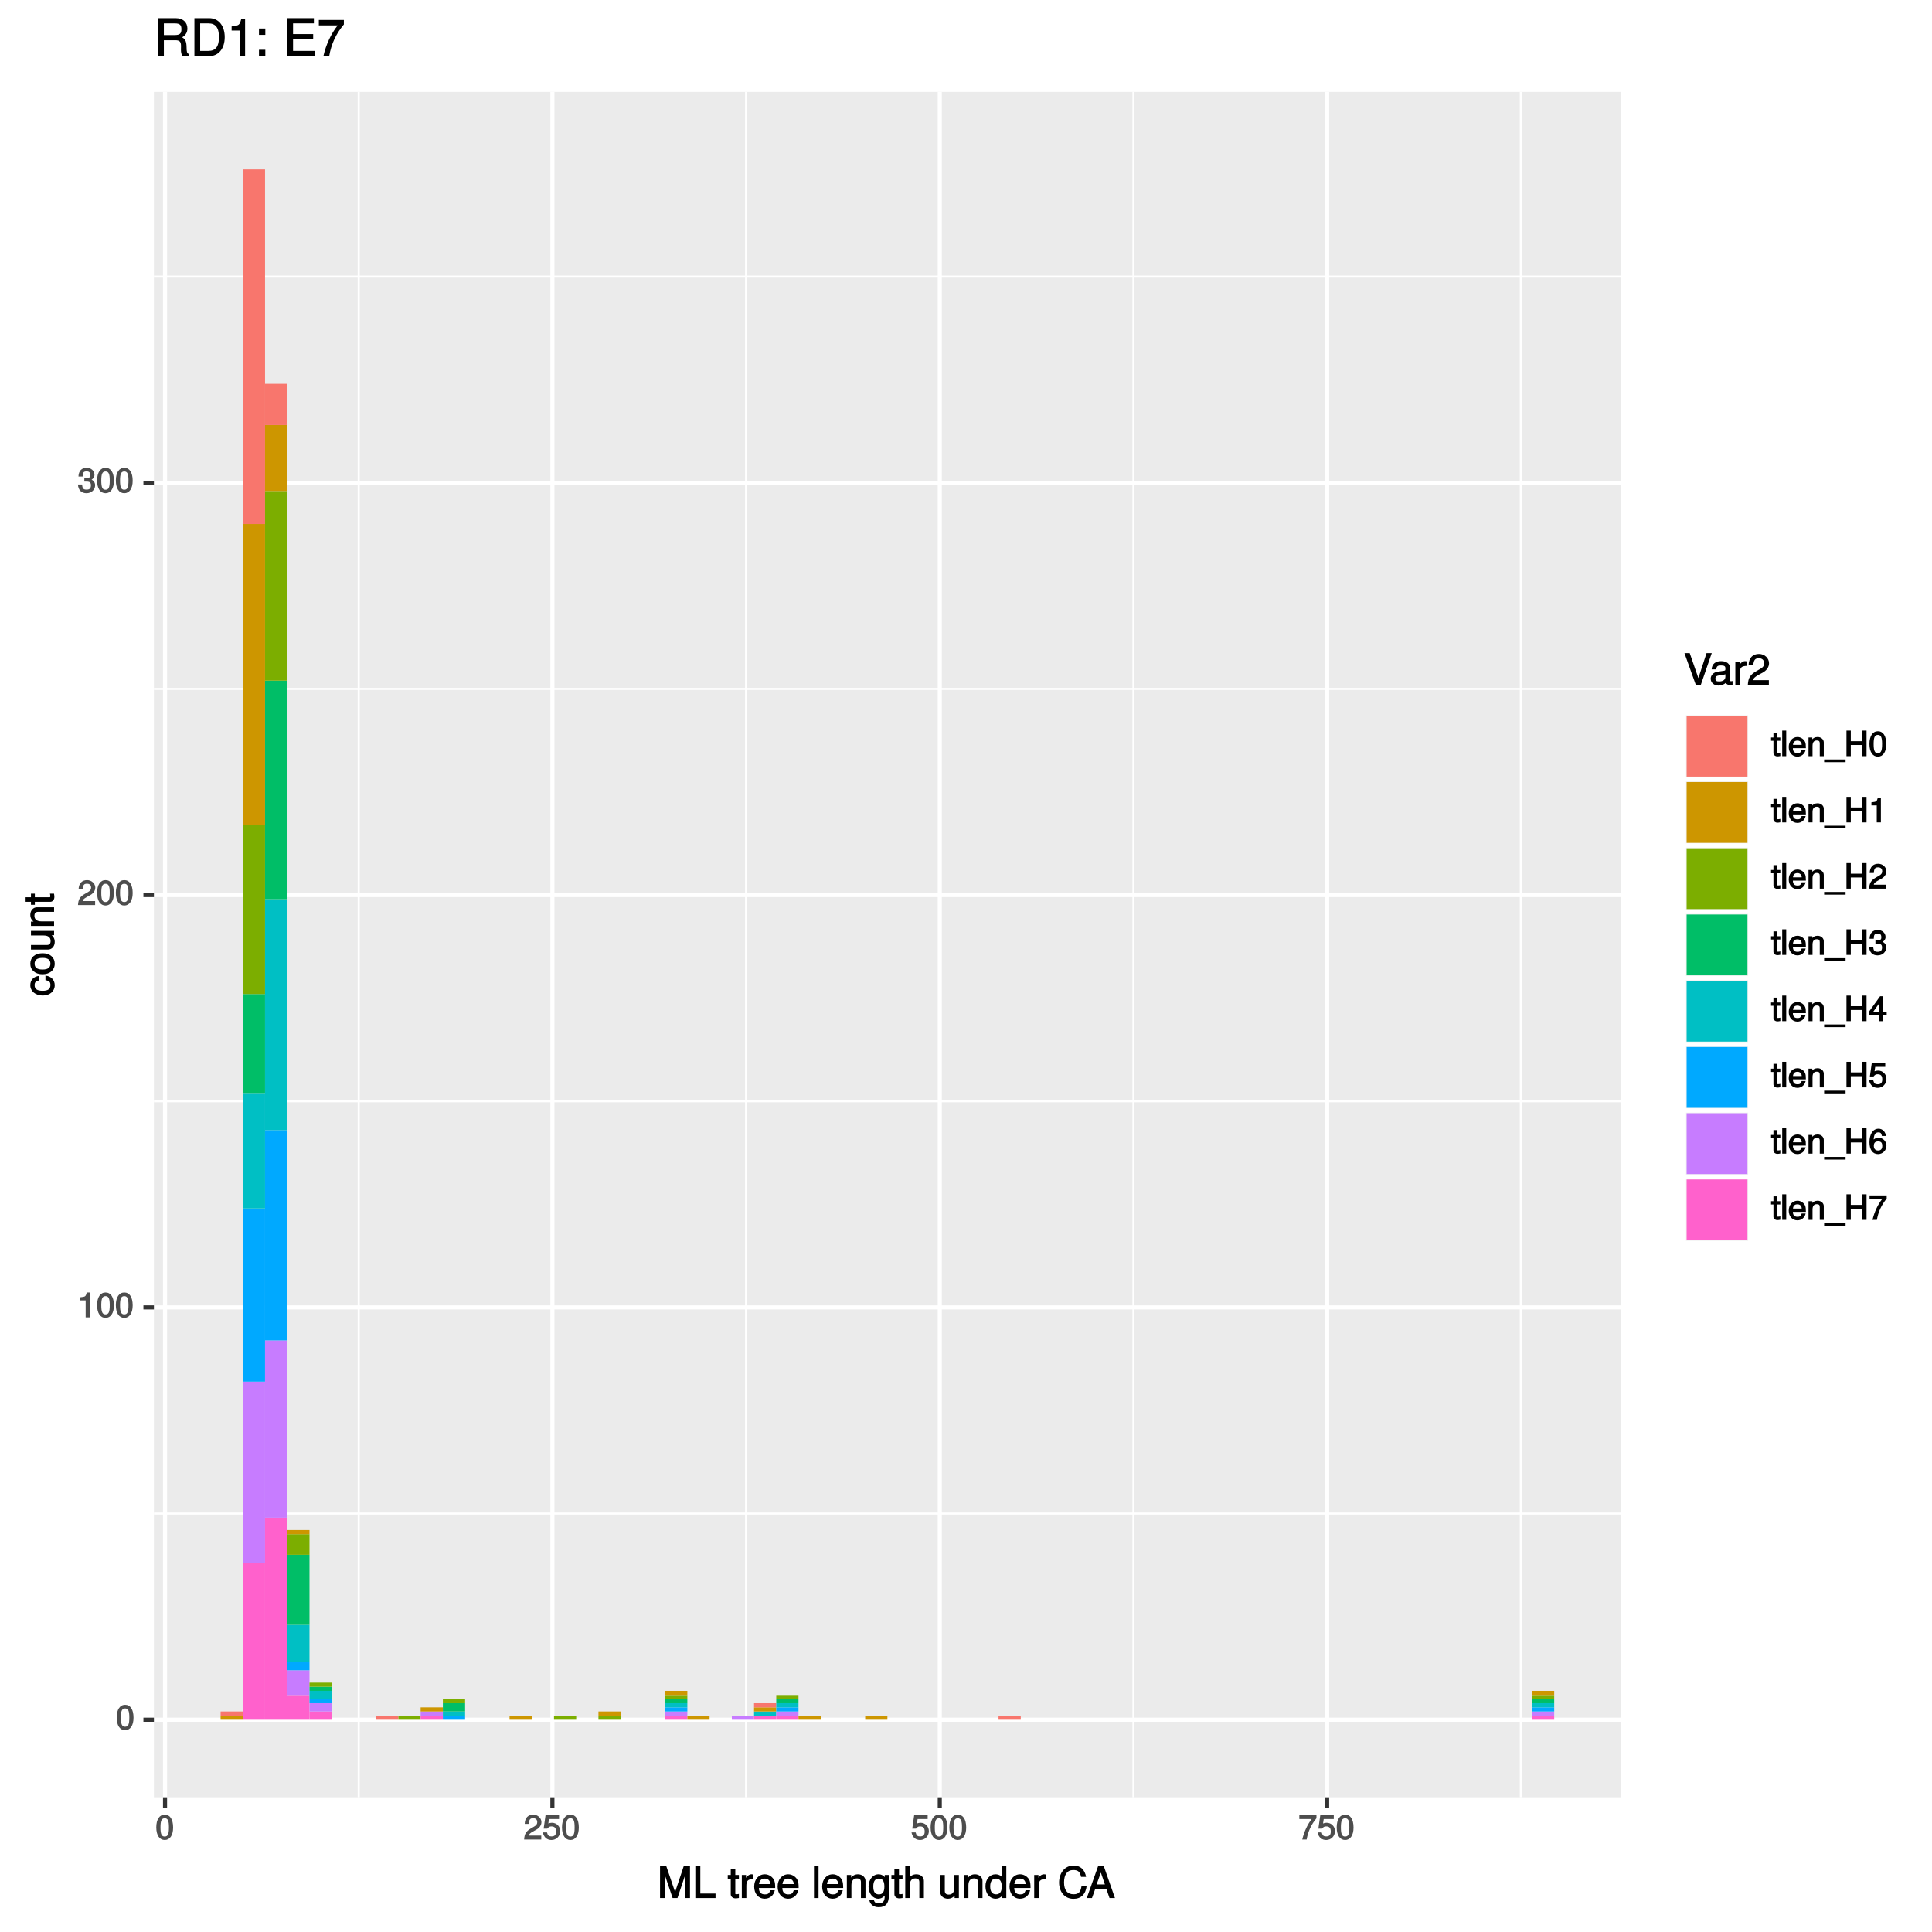 <?xml version="1.0" encoding="UTF-8"?>
<svg xmlns="http://www.w3.org/2000/svg" xmlns:xlink="http://www.w3.org/1999/xlink" width="504pt" height="504pt" viewBox="0 0 504 504" version="1.1">
<defs>
<g>
<symbol overflow="visible" id="glyph0-0">
<path style="stroke:none;" d=""/>
</symbol>
<symbol overflow="visible" id="glyph0-1">
<path style="stroke:none;" d="M 4.609 -3.125 C 4.609 -5.297 3.781 -6.5 2.422 -6.5 C 1.078 -6.5 0.219 -5.281 0.219 -3.188 C 0.219 -1.078 1.078 0.125 2.422 0.125 C 3.734 0.125 4.609 -1.078 4.609 -3.125 Z M 3.516 -3.203 C 3.516 -1.438 3.266 -0.781 2.406 -0.781 C 1.578 -0.781 1.312 -1.469 1.312 -3.172 C 1.312 -4.875 1.578 -5.547 2.422 -5.547 C 3.25 -5.547 3.516 -4.875 3.516 -3.203 Z M 3.516 -3.203 "/>
</symbol>
<symbol overflow="visible" id="glyph0-2">
<path style="stroke:none;" d="M 3.203 -0.125 L 3.203 -6.5 L 2.422 -6.5 C 2.109 -5.406 2.094 -5.406 0.734 -5.25 L 0.734 -4.438 L 2.125 -4.438 L 2.125 0 L 3.203 0 Z M 3.203 -0.125 "/>
</symbol>
<symbol overflow="visible" id="glyph0-3">
<path style="stroke:none;" d="M 4.641 -4.547 C 4.641 -5.594 3.672 -6.5 2.5 -6.5 C 1.219 -6.5 0.328 -5.719 0.281 -4.078 L 1.359 -4.078 C 1.422 -5.25 1.703 -5.562 2.469 -5.562 C 3.172 -5.562 3.547 -5.188 3.547 -4.516 C 3.547 -4.031 3.297 -3.703 2.75 -3.391 L 1.938 -2.922 C 0.641 -2.188 0.219 -1.5 0.125 0 L 4.594 0 L 4.594 -1.031 L 1.344 -1.031 C 1.406 -1.406 1.641 -1.641 2.406 -2.078 L 3.281 -2.562 C 4.156 -3.031 4.641 -3.781 4.641 -4.547 Z M 4.641 -4.547 "/>
</symbol>
<symbol overflow="visible" id="glyph0-4">
<path style="stroke:none;" d="M 4.594 -1.938 C 4.594 -2.703 4.141 -3.266 3.391 -3.531 L 3.391 -3.266 C 3.969 -3.5 4.422 -4.031 4.422 -4.656 C 4.422 -5.734 3.547 -6.5 2.359 -6.5 C 1.109 -6.5 0.281 -5.688 0.25 -4.219 L 1.344 -4.219 C 1.359 -5.281 1.578 -5.562 2.375 -5.562 C 3.062 -5.562 3.312 -5.281 3.312 -4.625 C 3.312 -3.953 3.188 -3.812 1.781 -3.812 L 1.781 -2.906 L 2.359 -2.906 C 3.219 -2.906 3.5 -2.625 3.5 -1.938 C 3.5 -1.156 3.172 -0.812 2.359 -0.812 C 1.516 -0.812 1.266 -1.109 1.203 -2.141 L 0.109 -2.141 C 0.219 -0.625 1.062 0.125 2.344 0.125 C 3.625 0.125 4.594 -0.766 4.594 -1.938 Z M 4.594 -1.938 "/>
</symbol>
<symbol overflow="visible" id="glyph0-5">
<path style="stroke:none;" d="M 4.656 -2.203 C 4.656 -3.438 3.688 -4.375 2.5 -4.375 C 2.062 -4.375 1.594 -4.219 1.547 -4.188 L 1.719 -5.344 L 4.344 -5.344 L 4.344 -6.375 L 0.828 -6.375 L 0.328 -2.844 L 1.281 -2.844 C 1.688 -3.312 1.875 -3.422 2.359 -3.422 C 3.188 -3.422 3.562 -3.016 3.562 -2.094 C 3.562 -1.203 3.203 -0.812 2.359 -0.812 C 1.688 -0.812 1.422 -1.031 1.203 -1.859 L 0.125 -1.859 C 0.406 -0.5 1.266 0.125 2.375 0.125 C 3.641 0.125 4.656 -0.875 4.656 -2.203 Z M 4.656 -2.203 "/>
</symbol>
<symbol overflow="visible" id="glyph0-6">
<path style="stroke:none;" d="M 4.719 -5.594 L 4.719 -6.375 L 0.25 -6.375 L 0.25 -5.344 L 3.469 -5.344 C 2.422 -4 1.5 -2.078 1.016 0 L 2.156 0 C 2.531 -2.141 3.375 -3.938 4.719 -5.547 Z M 4.719 -5.594 "/>
</symbol>
<symbol overflow="visible" id="glyph0-7">
<path style="stroke:none;" d="M 2.391 -0.125 L 2.391 -0.922 C 2.141 -0.859 2.016 -0.844 1.875 -0.844 C 1.562 -0.844 1.625 -0.797 1.625 -1.125 L 1.625 -4.016 L 2.391 -4.016 L 2.391 -4.875 L 1.625 -4.875 L 1.625 -6.141 L 0.594 -6.141 L 0.594 -4.875 L -0.031 -4.875 L -0.031 -4.016 L 0.594 -4.016 L 0.594 -0.797 C 0.594 -0.328 1.062 0.062 1.641 0.062 C 1.812 0.062 1.984 0.047 2.391 -0.031 Z M 2.391 -0.125 "/>
</symbol>
<symbol overflow="visible" id="glyph0-8">
<path style="stroke:none;" d="M 1.484 -0.125 L 1.484 -6.672 L 0.438 -6.672 L 0.438 0 L 1.484 0 Z M 1.484 -0.125 "/>
</symbol>
<symbol overflow="visible" id="glyph0-9">
<path style="stroke:none;" d="M 4.656 -2.219 C 4.656 -2.891 4.609 -3.312 4.484 -3.656 C 4.172 -4.422 3.328 -5 2.469 -5 C 1.172 -5 0.188 -3.922 0.188 -2.406 C 0.188 -0.891 1.156 0.125 2.453 0.125 C 3.5 0.125 4.375 -0.594 4.594 -1.656 L 3.562 -1.656 C 3.312 -0.922 3.062 -0.812 2.469 -0.812 C 1.703 -0.812 1.281 -1.172 1.266 -2.094 L 4.656 -2.094 Z M 3.828 -2.781 C 3.828 -2.781 3.609 -2.938 3.641 -2.953 L 1.297 -2.953 C 1.344 -3.641 1.719 -4.062 2.453 -4.062 C 3.172 -4.062 3.578 -3.594 3.578 -2.875 Z M 3.828 -2.781 "/>
</symbol>
<symbol overflow="visible" id="glyph0-10">
<path style="stroke:none;" d="M 4.438 -0.125 L 4.438 -3.609 C 4.438 -4.375 3.719 -5 2.828 -5 C 2.141 -5 1.578 -4.703 1.172 -4.062 L 1.438 -3.969 L 1.438 -4.875 L 0.453 -4.875 L 0.453 0 L 1.5 0 L 1.5 -2.672 C 1.5 -3.609 1.859 -4.094 2.609 -4.094 C 3.188 -4.094 3.391 -3.875 3.391 -3.328 L 3.391 0 L 4.438 0 Z M 4.438 -0.125 "/>
</symbol>
<symbol overflow="visible" id="glyph0-11">
<path style="stroke:none;" d="M 5.234 1.422 L 5.234 0.859 L -0.359 0.859 L -0.359 1.562 L 5.234 1.562 Z M 5.234 1.422 "/>
</symbol>
<symbol overflow="visible" id="glyph0-12">
<path style="stroke:none;" d="M 5.812 -0.125 L 5.812 -6.672 L 4.688 -6.672 L 4.688 -3.906 L 1.703 -3.906 L 1.703 -6.672 L 0.578 -6.672 L 0.578 0 L 1.703 0 L 1.703 -2.922 L 4.688 -2.922 L 4.688 0 L 5.812 0 Z M 5.812 -0.125 "/>
</symbol>
<symbol overflow="visible" id="glyph0-13">
<path style="stroke:none;" d="M 4.719 -1.625 L 4.719 -2.453 L 3.797 -2.453 L 3.797 -6.5 L 3 -6.5 L 0.094 -2.469 L 0.094 -1.5 L 2.719 -1.5 L 2.719 0 L 3.797 0 L 3.797 -1.5 L 4.719 -1.5 Z M 2.875 -2.453 L 1.203 -2.453 L 2.984 -4.953 L 2.719 -5.047 L 2.719 -2.453 Z M 2.875 -2.453 "/>
</symbol>
<symbol overflow="visible" id="glyph0-14">
<path style="stroke:none;" d="M 4.656 -2.062 C 4.656 -3.234 3.719 -4.141 2.609 -4.141 C 1.984 -4.141 1.391 -3.875 1.062 -3.406 L 1.312 -3.312 C 1.328 -4.844 1.672 -5.547 2.562 -5.547 C 3.109 -5.547 3.328 -5.344 3.469 -4.609 L 4.547 -4.609 C 4.375 -5.766 3.562 -6.5 2.609 -6.5 C 1.156 -6.5 0.219 -5.141 0.219 -2.969 C 0.219 -1.031 1.047 0.125 2.469 0.125 C 3.656 0.125 4.656 -0.844 4.656 -2.062 Z M 3.562 -2 C 3.562 -1.219 3.188 -0.812 2.484 -0.812 C 1.766 -0.812 1.359 -1.25 1.359 -2.047 C 1.359 -2.828 1.734 -3.188 2.5 -3.188 C 3.25 -3.188 3.562 -2.844 3.562 -2 Z M 3.562 -2 "/>
</symbol>
<symbol overflow="visible" id="glyph1-0">
<path style="stroke:none;" d=""/>
</symbol>
<symbol overflow="visible" id="glyph1-1">
<path style="stroke:none;" d="M 8.5 -0.125 L 8.5 -8.297 L 6.859 -8.297 L 4.484 -1.172 L 4.75 -1.172 L 2.328 -8.297 L 0.688 -8.297 L 0.688 0 L 1.922 0 L 1.922 -6.859 L 1.656 -6.859 L 3.969 0 L 5.234 0 L 7.531 -6.859 L 7.266 -6.859 L 7.266 0 L 8.5 0 Z M 8.5 -0.125 "/>
</symbol>
<symbol overflow="visible" id="glyph1-2">
<path style="stroke:none;" d="M 6 -0.125 L 6 -1.172 L 2.031 -1.172 L 2.031 -8.297 L 0.734 -8.297 L 0.734 0 L 6 0 Z M 6 -0.125 "/>
</symbol>
<symbol overflow="visible" id="glyph1-3">
<path style="stroke:none;" d=""/>
</symbol>
<symbol overflow="visible" id="glyph1-4">
<path style="stroke:none;" d="M 2.922 -0.125 L 2.922 -1.078 C 2.672 -1.016 2.531 -1 2.359 -1 C 1.953 -1 1.984 -0.969 1.984 -1.375 L 1.984 -5.016 L 2.922 -5.016 L 2.922 -6.031 L 1.984 -6.031 L 1.984 -7.625 L 0.797 -7.625 L 0.797 -6.031 L 0.016 -6.031 L 0.016 -5.016 L 0.797 -5.016 L 0.797 -0.969 C 0.797 -0.391 1.328 0.078 2.047 0.078 C 2.266 0.078 2.484 0.062 2.922 -0.016 Z M 2.922 -0.125 "/>
</symbol>
<symbol overflow="visible" id="glyph1-5">
<path style="stroke:none;" d="M 3.656 -5.094 L 3.656 -6.156 C 3.375 -6.188 3.297 -6.203 3.172 -6.203 C 2.578 -6.203 2.031 -5.812 1.5 -4.953 L 1.734 -4.844 L 1.734 -6.031 L 0.625 -6.031 L 0.625 0 L 1.812 0 L 1.812 -3.125 C 1.812 -4.422 2.109 -4.938 3.656 -4.969 Z M 3.656 -5.094 "/>
</symbol>
<symbol overflow="visible" id="glyph1-6">
<path style="stroke:none;" d="M 5.781 -2.75 C 5.781 -3.594 5.703 -4.109 5.547 -4.547 C 5.172 -5.484 4.156 -6.203 3.078 -6.203 C 1.469 -6.203 0.297 -4.875 0.297 -2.984 C 0.297 -1.094 1.438 0.172 3.062 0.172 C 4.375 0.172 5.422 -0.719 5.672 -2.031 L 4.5 -2.031 C 4.203 -1.125 3.828 -0.953 3.094 -0.953 C 2.141 -0.953 1.547 -1.438 1.531 -2.625 L 5.781 -2.625 Z M 4.75 -3.469 C 4.75 -3.469 4.562 -3.625 4.578 -3.641 L 1.562 -3.641 C 1.625 -4.516 2.141 -5.078 3.062 -5.078 C 3.969 -5.078 4.516 -4.469 4.516 -3.562 Z M 4.75 -3.469 "/>
</symbol>
<symbol overflow="visible" id="glyph1-7">
<path style="stroke:none;" d="M 1.797 -0.125 L 1.797 -8.297 L 0.609 -8.297 L 0.609 0 L 1.797 0 Z M 1.797 -0.125 "/>
</symbol>
<symbol overflow="visible" id="glyph1-8">
<path style="stroke:none;" d="M 5.484 -0.125 L 5.484 -4.484 C 5.484 -5.438 4.641 -6.203 3.531 -6.203 C 2.672 -6.203 2.031 -5.828 1.516 -5.031 L 1.75 -4.922 L 1.75 -6.031 L 0.625 -6.031 L 0.625 0 L 1.812 0 L 1.812 -3.312 C 1.812 -4.484 2.328 -5.125 3.25 -5.125 C 3.984 -5.125 4.297 -4.812 4.297 -4.125 L 4.297 0 L 5.484 0 Z M 5.484 -0.125 "/>
</symbol>
<symbol overflow="visible" id="glyph1-9">
<path style="stroke:none;" d="M 5.516 -1.078 L 5.516 -6.031 L 4.391 -6.031 L 4.391 -5.062 L 4.625 -5.156 C 4.156 -5.844 3.516 -6.203 2.766 -6.203 C 1.312 -6.203 0.172 -4.828 0.172 -2.953 C 0.172 -1.141 1.344 0.172 2.688 0.172 C 3.422 0.172 4.016 -0.172 4.625 -0.906 L 4.391 -1 L 4.391 -0.609 C 4.391 0.906 3.906 1.359 2.844 1.359 C 2.109 1.359 1.688 1.234 1.547 0.391 L 0.359 0.391 C 0.469 1.609 1.453 2.391 2.812 2.391 C 4.609 2.391 5.516 1.469 5.516 -1.078 Z M 4.297 -2.984 C 4.297 -1.609 3.844 -0.953 2.875 -0.953 C 1.875 -0.953 1.406 -1.609 1.406 -3.016 C 1.406 -4.406 1.891 -5.078 2.875 -5.078 C 3.859 -5.078 4.297 -4.375 4.297 -2.984 Z M 4.297 -2.984 "/>
</symbol>
<symbol overflow="visible" id="glyph1-10">
<path style="stroke:none;" d="M 5.484 -0.125 L 5.484 -4.484 C 5.484 -5.453 4.656 -6.203 3.531 -6.203 C 2.719 -6.203 2.125 -5.906 1.578 -5.203 L 1.812 -5.109 L 1.812 -8.297 L 0.625 -8.297 L 0.625 0 L 1.812 0 L 1.812 -3.312 C 1.812 -4.484 2.297 -5.125 3.25 -5.125 C 3.891 -5.125 4.297 -4.891 4.297 -4.125 L 4.297 0 L 5.484 0 Z M 5.484 -0.125 "/>
</symbol>
<symbol overflow="visible" id="glyph1-11">
<path style="stroke:none;" d="M 5.438 -0.125 L 5.438 -6.031 L 4.25 -6.031 L 4.25 -2.719 C 4.25 -1.547 3.766 -0.906 2.812 -0.906 C 2.094 -0.906 1.766 -1.203 1.766 -1.906 L 1.766 -6.031 L 0.578 -6.031 L 0.578 -1.547 C 0.578 -0.578 1.438 0.172 2.547 0.172 C 3.406 0.172 4.031 -0.172 4.562 -0.922 L 4.328 -1.016 L 4.328 0 L 5.438 0 Z M 5.438 -0.125 "/>
</symbol>
<symbol overflow="visible" id="glyph1-12">
<path style="stroke:none;" d="M 5.578 -0.125 L 5.578 -8.297 L 4.391 -8.297 L 4.391 -5.172 L 4.625 -5.266 C 4.234 -5.859 3.531 -6.203 2.766 -6.203 C 1.266 -6.203 0.141 -4.906 0.141 -3.062 C 0.141 -1.125 1.25 0.172 2.797 0.172 C 3.594 0.172 4.219 -0.172 4.719 -0.875 L 4.484 -0.984 L 4.484 0 L 5.578 0 Z M 4.391 -2.984 C 4.391 -1.656 3.891 -0.969 2.922 -0.969 C 1.906 -0.969 1.375 -1.672 1.375 -3.016 C 1.375 -4.359 1.906 -5.078 2.922 -5.078 C 3.906 -5.078 4.391 -4.328 4.391 -2.984 Z M 4.391 -2.984 "/>
</symbol>
<symbol overflow="visible" id="glyph1-13">
<path style="stroke:none;" d="M 7.453 -3.203 L 6.266 -3.203 C 6 -1.547 5.516 -0.984 4.156 -0.984 C 2.562 -0.984 1.688 -2.062 1.688 -4.062 C 1.688 -6.109 2.516 -7.312 4.062 -7.312 C 5.328 -7.312 5.844 -6.891 6.125 -5.531 L 7.438 -5.531 C 7.094 -7.422 5.953 -8.484 4.188 -8.484 C 1.766 -8.484 0.391 -6.391 0.391 -4.047 C 0.391 -1.703 1.797 0.203 4.141 0.203 C 6.109 0.203 7.344 -0.969 7.594 -3.203 Z M 7.453 -3.203 "/>
</symbol>
<symbol overflow="visible" id="glyph1-14">
<path style="stroke:none;" d="M 7.312 -0.125 L 4.453 -8.297 L 2.953 -8.297 L 0 0 L 1.359 0 L 2.219 -2.406 L 5.109 -2.406 L 5.938 0 L 7.359 0 Z M 4.922 -3.547 L 2.562 -3.547 L 3.828 -7.047 L 3.547 -7.047 L 4.734 -3.547 Z M 4.922 -3.547 "/>
</symbol>
<symbol overflow="visible" id="glyph1-15">
<path style="stroke:none;" d="M 7.094 -8.297 L 5.906 -8.297 L 3.641 -1.359 L 3.922 -1.359 L 1.516 -8.297 L 0.141 -8.297 L 3.109 0 L 4.406 0 L 7.266 -8.297 Z M 7.094 -8.297 "/>
</symbol>
<symbol overflow="visible" id="glyph1-16">
<path style="stroke:none;" d="M 6.016 -0.156 L 6.016 -1.016 C 5.781 -0.969 5.734 -0.969 5.688 -0.969 C 5.375 -0.969 5.328 -0.984 5.328 -1.281 L 5.328 -4.484 C 5.328 -5.516 4.438 -6.203 3.031 -6.203 C 1.625 -6.203 0.625 -5.516 0.562 -4.062 L 1.766 -4.062 C 1.844 -4.891 2.141 -5.078 2.984 -5.078 C 3.812 -5.078 4.141 -4.906 4.141 -4.359 L 4.141 -4.109 C 4.141 -3.734 4.047 -3.703 3.328 -3.625 C 2.031 -3.453 1.828 -3.406 1.469 -3.266 C 0.797 -2.984 0.312 -2.328 0.312 -1.625 C 0.312 -0.578 1.188 0.172 2.359 0.172 C 3.094 0.172 3.891 -0.172 4.234 -0.531 C 4.266 -0.375 4.812 0.078 5.266 0.078 C 5.438 0.078 5.594 0.062 6.016 -0.062 Z M 4.141 -2.125 C 4.141 -1.297 3.438 -0.906 2.547 -0.906 C 1.844 -0.906 1.547 -1.016 1.547 -1.656 C 1.547 -2.25 1.828 -2.391 2.812 -2.531 C 3.766 -2.656 3.969 -2.703 4.141 -2.781 Z M 4.141 -2.125 "/>
</symbol>
<symbol overflow="visible" id="glyph1-17">
<path style="stroke:none;" d="M 5.75 -5.641 C 5.75 -6.969 4.594 -8.078 3.125 -8.078 C 1.531 -8.078 0.469 -7.109 0.406 -5.094 L 1.641 -5.094 C 1.734 -6.531 2.141 -6.953 3.094 -6.953 C 3.969 -6.953 4.484 -6.453 4.484 -5.625 C 4.484 -5 4.172 -4.578 3.469 -4.188 L 2.469 -3.609 C 0.844 -2.688 0.312 -1.844 0.219 0 L 5.703 0 L 5.703 -1.234 L 1.609 -1.234 C 1.688 -1.734 2 -2.031 2.953 -2.594 L 4.062 -3.188 C 5.141 -3.766 5.75 -4.688 5.75 -5.641 Z M 5.75 -5.641 "/>
</symbol>
<symbol overflow="visible" id="glyph2-0">
<path style="stroke:none;" d=""/>
</symbol>
<symbol overflow="visible" id="glyph2-1">
<path style="stroke:none;" d="M -2.25 -5.25 L -2.25 -4.203 C -1.188 -4.031 -0.953 -3.703 -0.953 -2.922 C -0.953 -1.906 -1.594 -1.438 -2.953 -1.438 C -4.406 -1.438 -5.078 -1.891 -5.078 -2.891 C -5.078 -3.656 -4.766 -4 -3.828 -4.141 L -3.828 -5.328 C -5.375 -5.203 -6.203 -4.188 -6.203 -2.906 C -6.203 -1.359 -4.875 -0.203 -2.953 -0.203 C -1.094 -0.203 0.172 -1.328 0.172 -2.891 C 0.172 -4.266 -0.797 -5.266 -2.25 -5.391 Z M -2.25 -5.25 "/>
</symbol>
<symbol overflow="visible" id="glyph2-2">
<path style="stroke:none;" d="M -2.969 -5.734 C -4.969 -5.734 -6.203 -4.656 -6.203 -2.984 C -6.203 -1.375 -4.953 -0.25 -3.016 -0.25 C -1.078 -0.25 0.172 -1.359 0.172 -3 C 0.172 -4.625 -1.078 -5.734 -2.969 -5.734 Z M -2.984 -4.516 C -1.625 -4.516 -0.953 -4.016 -0.953 -3 C -0.953 -1.984 -1.609 -1.484 -3.016 -1.484 C -4.406 -1.484 -5.078 -1.984 -5.078 -3 C -5.078 -4.031 -4.406 -4.516 -2.984 -4.516 Z M -2.984 -4.516 "/>
</symbol>
<symbol overflow="visible" id="glyph2-3">
<path style="stroke:none;" d="M -0.125 -5.438 L -6.031 -5.438 L -6.031 -4.25 L -2.719 -4.25 C -1.547 -4.25 -0.906 -3.766 -0.906 -2.812 C -0.906 -2.094 -1.203 -1.766 -1.906 -1.766 L -6.031 -1.766 L -6.031 -0.578 L -1.547 -0.578 C -0.578 -0.578 0.172 -1.438 0.172 -2.547 C 0.172 -3.406 -0.172 -4.031 -0.922 -4.562 L -1.016 -4.328 L 0 -4.328 L 0 -5.438 Z M -0.125 -5.438 "/>
</symbol>
<symbol overflow="visible" id="glyph2-4">
<path style="stroke:none;" d="M -0.125 -5.484 L -4.484 -5.484 C -5.438 -5.484 -6.203 -4.641 -6.203 -3.531 C -6.203 -2.672 -5.828 -2.031 -5.031 -1.516 L -4.922 -1.75 L -6.031 -1.75 L -6.031 -0.625 L 0 -0.625 L 0 -1.812 L -3.312 -1.812 C -4.484 -1.812 -5.125 -2.328 -5.125 -3.25 C -5.125 -3.984 -4.812 -4.297 -4.125 -4.297 L 0 -4.297 L 0 -5.484 Z M -0.125 -5.484 "/>
</symbol>
<symbol overflow="visible" id="glyph2-5">
<path style="stroke:none;" d="M -0.125 -2.922 L -1.078 -2.922 C -1.016 -2.672 -1 -2.531 -1 -2.359 C -1 -1.953 -0.969 -1.984 -1.375 -1.984 L -5.016 -1.984 L -5.016 -2.922 L -6.031 -2.922 L -6.031 -1.984 L -7.625 -1.984 L -7.625 -0.797 L -6.031 -0.797 L -6.031 -0.016 L -5.016 -0.016 L -5.016 -0.797 L -0.969 -0.797 C -0.391 -0.797 0.078 -1.328 0.078 -2.047 C 0.078 -2.266 0.062 -2.484 -0.016 -2.922 Z M -0.125 -2.922 "/>
</symbol>
<symbol overflow="visible" id="glyph3-0">
<path style="stroke:none;" d=""/>
</symbol>
<symbol overflow="visible" id="glyph3-1">
<path style="stroke:none;" d="M 9.094 -0.125 L 9.094 -0.5 C 8.594 -0.844 8.531 -1.094 8.516 -2.375 C 8.484 -3.969 8.125 -4.578 7.078 -5.031 L 7.078 -4.75 C 8.156 -5.281 8.734 -6.094 8.734 -7.188 C 8.734 -8.844 7.547 -9.906 5.672 -9.906 L 1.078 -9.906 L 1.078 0 L 2.594 0 L 2.594 -4.141 L 5.625 -4.141 C 6.703 -4.141 7.078 -3.75 7.062 -2.562 L 7.047 -1.703 C 7.031 -1.109 7.156 -0.531 7.391 0 L 9.094 0 Z M 7.172 -7.016 C 7.172 -5.875 6.734 -5.5 5.422 -5.5 L 2.594 -5.5 L 2.594 -8.547 L 5.422 -8.547 C 6.797 -8.547 7.172 -8.094 7.172 -7.016 Z M 7.172 -7.016 "/>
</symbol>
<symbol overflow="visible" id="glyph3-2">
<path style="stroke:none;" d="M 8.938 -4.953 C 8.938 -7.938 7.328 -9.906 4.891 -9.906 L 1.031 -9.906 L 1.031 0 L 4.891 0 C 7.312 0 8.938 -1.953 8.938 -4.953 Z M 7.438 -4.938 C 7.438 -2.516 6.578 -1.359 4.672 -1.359 L 2.531 -1.359 L 2.531 -8.547 L 4.672 -8.547 C 6.578 -8.547 7.438 -7.391 7.438 -4.938 Z M 7.438 -4.938 "/>
</symbol>
<symbol overflow="visible" id="glyph3-3">
<path style="stroke:none;" d="M 4.719 -0.125 L 4.719 -9.641 L 3.703 -9.641 C 3.266 -8.047 3.141 -8 1.203 -7.75 L 1.203 -6.672 L 3.281 -6.672 L 3.281 0 L 4.719 0 Z M 4.719 -0.125 "/>
</symbol>
<symbol overflow="visible" id="glyph3-4">
<path style="stroke:none;" d="M 2.656 -0.125 L 2.656 -1.656 L 1 -1.656 L 1 0 L 2.656 0 Z M 2.656 -5.672 L 2.656 -7.203 L 1 -7.203 L 1 -5.547 L 2.656 -5.547 Z M 2.656 -5.672 "/>
</symbol>
<symbol overflow="visible" id="glyph3-5">
<path style="stroke:none;" d=""/>
</symbol>
<symbol overflow="visible" id="glyph3-6">
<path style="stroke:none;" d="M 8.219 -0.125 L 8.219 -1.359 L 2.547 -1.359 L 2.547 -4.391 L 7.797 -4.391 L 7.797 -5.75 L 2.547 -5.75 L 2.547 -8.547 L 7.984 -8.547 L 7.984 -9.906 L 1.047 -9.906 L 1.047 0 L 8.219 0 Z M 8.219 -0.125 "/>
</symbol>
<symbol overflow="visible" id="glyph3-7">
<path style="stroke:none;" d="M 7 -8.312 L 7 -9.438 L 0.469 -9.438 L 0.469 -8.016 L 5.375 -8.016 C 3.703 -5.891 2.344 -3.062 1.656 0 L 3.172 0 C 3.703 -3.156 4.984 -5.891 7 -8.266 Z M 7 -8.312 "/>
</symbol>
</g>
<clipPath id="clip1">
  <path d="M 40.152 23.957 L 423 23.957 L 423 469 L 40.152 469 Z M 40.152 23.957 "/>
</clipPath>
<clipPath id="clip2">
  <path d="M 40.152 394 L 423.844 394 L 423.844 396 L 40.152 396 Z M 40.152 394 "/>
</clipPath>
<clipPath id="clip3">
  <path d="M 40.152 287 L 423.844 287 L 423.844 288 L 40.152 288 Z M 40.152 287 "/>
</clipPath>
<clipPath id="clip4">
  <path d="M 40.152 179 L 423.844 179 L 423.844 180 L 40.152 180 Z M 40.152 179 "/>
</clipPath>
<clipPath id="clip5">
  <path d="M 40.152 71 L 423.844 71 L 423.844 73 L 40.152 73 Z M 40.152 71 "/>
</clipPath>
<clipPath id="clip6">
  <path d="M 93 23.957 L 94 23.957 L 94 469.848 L 93 469.848 Z M 93 23.957 "/>
</clipPath>
<clipPath id="clip7">
  <path d="M 194 23.957 L 195 23.957 L 195 469.848 L 194 469.848 Z M 194 23.957 "/>
</clipPath>
<clipPath id="clip8">
  <path d="M 295 23.957 L 296 23.957 L 296 469.848 L 295 469.848 Z M 295 23.957 "/>
</clipPath>
<clipPath id="clip9">
  <path d="M 396 23.957 L 397 23.957 L 397 469.848 L 396 469.848 Z M 396 23.957 "/>
</clipPath>
<clipPath id="clip10">
  <path d="M 40.152 448 L 423.844 448 L 423.844 450 L 40.152 450 Z M 40.152 448 "/>
</clipPath>
<clipPath id="clip11">
  <path d="M 40.152 340 L 423.844 340 L 423.844 342 L 40.152 342 Z M 40.152 340 "/>
</clipPath>
<clipPath id="clip12">
  <path d="M 40.152 232 L 423.844 232 L 423.844 235 L 40.152 235 Z M 40.152 232 "/>
</clipPath>
<clipPath id="clip13">
  <path d="M 40.152 125 L 423.844 125 L 423.844 127 L 40.152 127 Z M 40.152 125 "/>
</clipPath>
<clipPath id="clip14">
  <path d="M 42 23.957 L 44 23.957 L 44 469.848 L 42 469.848 Z M 42 23.957 "/>
</clipPath>
<clipPath id="clip15">
  <path d="M 143 23.957 L 145 23.957 L 145 469.848 L 143 469.848 Z M 143 23.957 "/>
</clipPath>
<clipPath id="clip16">
  <path d="M 244 23.957 L 246 23.957 L 246 469.848 L 244 469.848 Z M 244 23.957 "/>
</clipPath>
<clipPath id="clip17">
  <path d="M 345 23.957 L 347 23.957 L 347 469.848 L 345 469.848 Z M 345 23.957 "/>
</clipPath>
</defs>
<g id="surface1705">
<rect x="0" y="0" width="504" height="504" style="fill:rgb(100%,100%,100%);fill-opacity:1;stroke:none;"/>
<rect x="0" y="0" width="504" height="504" style="fill:rgb(100%,100%,100%);fill-opacity:1;stroke:none;"/>
<path style="fill:none;stroke-width:1.067;stroke-linecap:round;stroke-linejoin:round;stroke:rgb(100%,100%,100%);stroke-opacity:1;stroke-miterlimit:10;" d="M 0 504 L 504 504 L 504 0 L 0 0 Z M 0 504 "/>
<g clip-path="url(#clip1)" clip-rule="nonzero">
<path style=" stroke:none;fill-rule:nonzero;fill:rgb(92.157%,92.157%,92.157%);fill-opacity:1;" d="M 40.152 468.848 L 422.844 468.848 L 422.844 23.957 L 40.152 23.957 Z M 40.152 468.848 "/>
</g>
<g clip-path="url(#clip2)" clip-rule="nonzero">
<path style="fill:none;stroke-width:0.533;stroke-linecap:butt;stroke-linejoin:round;stroke:rgb(100%,100%,100%);stroke-opacity:1;stroke-miterlimit:10;" d="M 40.152 394.844 L 422.844 394.844 "/>
</g>
<g clip-path="url(#clip3)" clip-rule="nonzero">
<path style="fill:none;stroke-width:0.533;stroke-linecap:butt;stroke-linejoin:round;stroke:rgb(100%,100%,100%);stroke-opacity:1;stroke-miterlimit:10;" d="M 40.152 287.277 L 422.844 287.277 "/>
</g>
<g clip-path="url(#clip4)" clip-rule="nonzero">
<path style="fill:none;stroke-width:0.533;stroke-linecap:butt;stroke-linejoin:round;stroke:rgb(100%,100%,100%);stroke-opacity:1;stroke-miterlimit:10;" d="M 40.152 179.715 L 422.844 179.715 "/>
</g>
<g clip-path="url(#clip5)" clip-rule="nonzero">
<path style="fill:none;stroke-width:0.533;stroke-linecap:butt;stroke-linejoin:round;stroke:rgb(100%,100%,100%);stroke-opacity:1;stroke-miterlimit:10;" d="M 40.152 72.148 L 422.844 72.148 "/>
</g>
<g clip-path="url(#clip6)" clip-rule="nonzero">
<path style="fill:none;stroke-width:0.533;stroke-linecap:butt;stroke-linejoin:round;stroke:rgb(100%,100%,100%);stroke-opacity:1;stroke-miterlimit:10;" d="M 93.574 468.848 L 93.574 23.957 "/>
</g>
<g clip-path="url(#clip7)" clip-rule="nonzero">
<path style="fill:none;stroke-width:0.533;stroke-linecap:butt;stroke-linejoin:round;stroke:rgb(100%,100%,100%);stroke-opacity:1;stroke-miterlimit:10;" d="M 194.629 468.848 L 194.629 23.957 "/>
</g>
<g clip-path="url(#clip8)" clip-rule="nonzero">
<path style="fill:none;stroke-width:0.533;stroke-linecap:butt;stroke-linejoin:round;stroke:rgb(100%,100%,100%);stroke-opacity:1;stroke-miterlimit:10;" d="M 295.68 468.848 L 295.68 23.957 "/>
</g>
<g clip-path="url(#clip9)" clip-rule="nonzero">
<path style="fill:none;stroke-width:0.533;stroke-linecap:butt;stroke-linejoin:round;stroke:rgb(100%,100%,100%);stroke-opacity:1;stroke-miterlimit:10;" d="M 396.734 468.848 L 396.734 23.957 "/>
</g>
<g clip-path="url(#clip10)" clip-rule="nonzero">
<path style="fill:none;stroke-width:1.067;stroke-linecap:butt;stroke-linejoin:round;stroke:rgb(100%,100%,100%);stroke-opacity:1;stroke-miterlimit:10;" d="M 40.152 448.629 L 422.844 448.629 "/>
</g>
<g clip-path="url(#clip11)" clip-rule="nonzero">
<path style="fill:none;stroke-width:1.067;stroke-linecap:butt;stroke-linejoin:round;stroke:rgb(100%,100%,100%);stroke-opacity:1;stroke-miterlimit:10;" d="M 40.152 341.062 L 422.844 341.062 "/>
</g>
<g clip-path="url(#clip12)" clip-rule="nonzero">
<path style="fill:none;stroke-width:1.067;stroke-linecap:butt;stroke-linejoin:round;stroke:rgb(100%,100%,100%);stroke-opacity:1;stroke-miterlimit:10;" d="M 40.152 233.496 L 422.844 233.496 "/>
</g>
<g clip-path="url(#clip13)" clip-rule="nonzero">
<path style="fill:none;stroke-width:1.067;stroke-linecap:butt;stroke-linejoin:round;stroke:rgb(100%,100%,100%);stroke-opacity:1;stroke-miterlimit:10;" d="M 40.152 125.93 L 422.844 125.93 "/>
</g>
<g clip-path="url(#clip14)" clip-rule="nonzero">
<path style="fill:none;stroke-width:1.067;stroke-linecap:butt;stroke-linejoin:round;stroke:rgb(100%,100%,100%);stroke-opacity:1;stroke-miterlimit:10;" d="M 43.051 468.848 L 43.051 23.957 "/>
</g>
<g clip-path="url(#clip15)" clip-rule="nonzero">
<path style="fill:none;stroke-width:1.067;stroke-linecap:butt;stroke-linejoin:round;stroke:rgb(100%,100%,100%);stroke-opacity:1;stroke-miterlimit:10;" d="M 144.102 468.848 L 144.102 23.957 "/>
</g>
<g clip-path="url(#clip16)" clip-rule="nonzero">
<path style="fill:none;stroke-width:1.067;stroke-linecap:butt;stroke-linejoin:round;stroke:rgb(100%,100%,100%);stroke-opacity:1;stroke-miterlimit:10;" d="M 245.156 468.848 L 245.156 23.957 "/>
</g>
<g clip-path="url(#clip17)" clip-rule="nonzero">
<path style="fill:none;stroke-width:1.067;stroke-linecap:butt;stroke-linejoin:round;stroke:rgb(100%,100%,100%);stroke-opacity:1;stroke-miterlimit:10;" d="M 346.207 468.848 L 346.207 23.957 "/>
</g>
<path style=" stroke:none;fill-rule:nonzero;fill:rgb(80.392%,58.824%,0%);fill-opacity:1;" d="M 57.547 448.629 L 63.344 448.629 L 63.344 447.555 L 57.547 447.555 Z M 57.547 448.629 "/>
<path style=" stroke:none;fill-rule:nonzero;fill:rgb(97.255%,46.275%,42.745%);fill-opacity:1;" d="M 57.547 447.551 L 63.344 447.551 L 63.344 446.477 L 57.547 446.477 Z M 57.547 447.551 "/>
<path style=" stroke:none;fill-rule:nonzero;fill:rgb(100%,38.039%,80%);fill-opacity:1;" d="M 63.344 448.629 L 69.141 448.629 L 69.141 407.754 L 63.344 407.754 Z M 63.344 448.629 "/>
<path style=" stroke:none;fill-rule:nonzero;fill:rgb(78.039%,48.627%,100%);fill-opacity:1;" d="M 63.344 407.754 L 69.141 407.754 L 69.141 360.426 L 63.344 360.426 Z M 63.344 407.754 "/>
<path style=" stroke:none;fill-rule:nonzero;fill:rgb(0%,66.275%,100%);fill-opacity:1;" d="M 63.344 360.422 L 69.141 360.422 L 69.141 315.246 L 63.344 315.246 Z M 63.344 360.422 "/>
<path style=" stroke:none;fill-rule:nonzero;fill:rgb(0%,74.902%,76.863%);fill-opacity:1;" d="M 63.344 315.246 L 69.141 315.246 L 69.141 285.129 L 63.344 285.129 Z M 63.344 315.246 "/>
<path style=" stroke:none;fill-rule:nonzero;fill:rgb(0%,74.51%,40.392%);fill-opacity:1;" d="M 63.344 285.129 L 69.141 285.129 L 69.141 259.312 L 63.344 259.312 Z M 63.344 285.129 "/>
<path style=" stroke:none;fill-rule:nonzero;fill:rgb(48.627%,68.235%,0%);fill-opacity:1;" d="M 63.344 259.312 L 69.141 259.312 L 69.141 215.211 L 63.344 215.211 Z M 63.344 259.312 "/>
<path style=" stroke:none;fill-rule:nonzero;fill:rgb(80.392%,58.824%,0%);fill-opacity:1;" d="M 63.344 215.211 L 69.141 215.211 L 69.141 136.688 L 63.344 136.688 Z M 63.344 215.211 "/>
<path style=" stroke:none;fill-rule:nonzero;fill:rgb(97.255%,46.275%,42.745%);fill-opacity:1;" d="M 63.344 136.688 L 69.141 136.688 L 69.141 44.18 L 63.344 44.18 Z M 63.344 136.688 "/>
<path style=" stroke:none;fill-rule:nonzero;fill:rgb(100%,38.039%,80%);fill-opacity:1;" d="M 69.141 448.629 L 74.938 448.629 L 74.938 395.922 L 69.141 395.922 Z M 69.141 448.629 "/>
<path style=" stroke:none;fill-rule:nonzero;fill:rgb(78.039%,48.627%,100%);fill-opacity:1;" d="M 69.141 395.922 L 74.938 395.922 L 74.938 349.668 L 69.141 349.668 Z M 69.141 395.922 "/>
<path style=" stroke:none;fill-rule:nonzero;fill:rgb(0%,66.275%,100%);fill-opacity:1;" d="M 69.141 349.668 L 74.938 349.668 L 74.938 294.809 L 69.141 294.809 Z M 69.141 349.668 "/>
<path style=" stroke:none;fill-rule:nonzero;fill:rgb(0%,74.902%,76.863%);fill-opacity:1;" d="M 69.141 294.809 L 74.938 294.809 L 74.938 234.57 L 69.141 234.57 Z M 69.141 294.809 "/>
<path style=" stroke:none;fill-rule:nonzero;fill:rgb(0%,74.51%,40.392%);fill-opacity:1;" d="M 69.141 234.57 L 74.938 234.57 L 74.938 177.562 L 69.141 177.562 Z M 69.141 234.57 "/>
<path style=" stroke:none;fill-rule:nonzero;fill:rgb(48.627%,68.235%,0%);fill-opacity:1;" d="M 69.141 177.562 L 74.938 177.562 L 74.938 128.082 L 69.141 128.082 Z M 69.141 177.562 "/>
<path style=" stroke:none;fill-rule:nonzero;fill:rgb(80.392%,58.824%,0%);fill-opacity:1;" d="M 69.141 128.082 L 74.938 128.082 L 74.938 110.871 L 69.141 110.871 Z M 69.141 128.082 "/>
<path style=" stroke:none;fill-rule:nonzero;fill:rgb(97.255%,46.275%,42.745%);fill-opacity:1;" d="M 69.141 110.871 L 74.938 110.871 L 74.938 100.113 L 69.141 100.113 Z M 69.141 110.871 "/>
<path style=" stroke:none;fill-rule:nonzero;fill:rgb(100%,38.039%,80%);fill-opacity:1;" d="M 74.941 448.629 L 80.738 448.629 L 80.738 442.176 L 74.941 442.176 Z M 74.941 448.629 "/>
<path style=" stroke:none;fill-rule:nonzero;fill:rgb(78.039%,48.627%,100%);fill-opacity:1;" d="M 74.941 442.172 L 80.738 442.172 L 80.738 435.719 L 74.941 435.719 Z M 74.941 442.172 "/>
<path style=" stroke:none;fill-rule:nonzero;fill:rgb(0%,66.275%,100%);fill-opacity:1;" d="M 74.941 435.719 L 80.738 435.719 L 80.738 433.566 L 74.941 433.566 Z M 74.941 435.719 "/>
<path style=" stroke:none;fill-rule:nonzero;fill:rgb(0%,74.902%,76.863%);fill-opacity:1;" d="M 74.941 433.566 L 80.738 433.566 L 80.738 423.887 L 74.941 423.887 Z M 74.941 433.566 "/>
<path style=" stroke:none;fill-rule:nonzero;fill:rgb(0%,74.51%,40.392%);fill-opacity:1;" d="M 74.941 423.887 L 80.738 423.887 L 80.738 405.602 L 74.941 405.602 Z M 74.941 423.887 "/>
<path style=" stroke:none;fill-rule:nonzero;fill:rgb(48.627%,68.235%,0%);fill-opacity:1;" d="M 74.941 405.602 L 80.738 405.602 L 80.738 400.223 L 74.941 400.223 Z M 74.941 405.602 "/>
<path style=" stroke:none;fill-rule:nonzero;fill:rgb(80.392%,58.824%,0%);fill-opacity:1;" d="M 74.941 400.223 L 80.738 400.223 L 80.738 399.148 L 74.941 399.148 Z M 74.941 400.223 "/>
<path style=" stroke:none;fill-rule:nonzero;fill:rgb(100%,38.039%,80%);fill-opacity:1;" d="M 80.738 448.629 L 86.535 448.629 L 86.535 446.477 L 80.738 446.477 Z M 80.738 448.629 "/>
<path style=" stroke:none;fill-rule:nonzero;fill:rgb(78.039%,48.627%,100%);fill-opacity:1;" d="M 80.738 446.477 L 86.535 446.477 L 86.535 444.324 L 80.738 444.324 Z M 80.738 446.477 "/>
<path style=" stroke:none;fill-rule:nonzero;fill:rgb(0%,66.275%,100%);fill-opacity:1;" d="M 80.738 444.324 L 86.535 444.324 L 86.535 443.25 L 80.738 443.25 Z M 80.738 444.324 "/>
<path style=" stroke:none;fill-rule:nonzero;fill:rgb(0%,74.902%,76.863%);fill-opacity:1;" d="M 80.738 443.25 L 86.535 443.25 L 86.535 441.098 L 80.738 441.098 Z M 80.738 443.25 "/>
<path style=" stroke:none;fill-rule:nonzero;fill:rgb(0%,74.51%,40.392%);fill-opacity:1;" d="M 80.738 441.098 L 86.535 441.098 L 86.535 440.023 L 80.738 440.023 Z M 80.738 441.098 "/>
<path style=" stroke:none;fill-rule:nonzero;fill:rgb(48.627%,68.235%,0%);fill-opacity:1;" d="M 80.738 440.023 L 86.535 440.023 L 86.535 438.949 L 80.738 438.949 Z M 80.738 440.023 "/>
<path style=" stroke:none;fill-rule:nonzero;fill:rgb(97.255%,46.275%,42.745%);fill-opacity:1;" d="M 98.133 448.629 L 103.93 448.629 L 103.93 447.555 L 98.133 447.555 Z M 98.133 448.629 "/>
<path style=" stroke:none;fill-rule:nonzero;fill:rgb(48.627%,68.235%,0%);fill-opacity:1;" d="M 103.934 448.629 L 109.73 448.629 L 109.73 447.555 L 103.934 447.555 Z M 103.934 448.629 "/>
<path style=" stroke:none;fill-rule:nonzero;fill:rgb(100%,38.039%,80%);fill-opacity:1;" d="M 109.73 448.629 L 115.527 448.629 L 115.527 447.555 L 109.73 447.555 Z M 109.73 448.629 "/>
<path style=" stroke:none;fill-rule:nonzero;fill:rgb(78.039%,48.627%,100%);fill-opacity:1;" d="M 109.73 447.551 L 115.527 447.551 L 115.527 446.477 L 109.73 446.477 Z M 109.73 447.551 "/>
<path style=" stroke:none;fill-rule:nonzero;fill:rgb(80.392%,58.824%,0%);fill-opacity:1;" d="M 109.73 446.477 L 115.527 446.477 L 115.527 445.402 L 109.73 445.402 Z M 109.73 446.477 "/>
<path style=" stroke:none;fill-rule:nonzero;fill:rgb(0%,66.275%,100%);fill-opacity:1;" d="M 115.531 448.629 L 121.328 448.629 L 121.328 447.555 L 115.531 447.555 Z M 115.531 448.629 "/>
<path style=" stroke:none;fill-rule:nonzero;fill:rgb(0%,74.902%,76.863%);fill-opacity:1;" d="M 115.531 447.551 L 121.328 447.551 L 121.328 446.477 L 115.531 446.477 Z M 115.531 447.551 "/>
<path style=" stroke:none;fill-rule:nonzero;fill:rgb(0%,74.51%,40.392%);fill-opacity:1;" d="M 115.531 446.477 L 121.328 446.477 L 121.328 444.324 L 115.531 444.324 Z M 115.531 446.477 "/>
<path style=" stroke:none;fill-rule:nonzero;fill:rgb(48.627%,68.235%,0%);fill-opacity:1;" d="M 115.531 444.324 L 121.328 444.324 L 121.328 443.25 L 115.531 443.25 Z M 115.531 444.324 "/>
<path style=" stroke:none;fill-rule:nonzero;fill:rgb(80.392%,58.824%,0%);fill-opacity:1;" d="M 132.926 448.629 L 138.723 448.629 L 138.723 447.555 L 132.926 447.555 Z M 132.926 448.629 "/>
<path style=" stroke:none;fill-rule:nonzero;fill:rgb(48.627%,68.235%,0%);fill-opacity:1;" d="M 144.52 448.629 L 150.316 448.629 L 150.316 447.555 L 144.52 447.555 Z M 144.52 448.629 "/>
<path style=" stroke:none;fill-rule:nonzero;fill:rgb(48.627%,68.235%,0%);fill-opacity:1;" d="M 156.117 448.629 L 161.914 448.629 L 161.914 447.555 L 156.117 447.555 Z M 156.117 448.629 "/>
<path style=" stroke:none;fill-rule:nonzero;fill:rgb(80.392%,58.824%,0%);fill-opacity:1;" d="M 156.117 447.551 L 161.914 447.551 L 161.914 446.477 L 156.117 446.477 Z M 156.117 447.551 "/>
<path style=" stroke:none;fill-rule:nonzero;fill:rgb(100%,38.039%,80%);fill-opacity:1;" d="M 173.512 448.629 L 179.309 448.629 L 179.309 447.555 L 173.512 447.555 Z M 173.512 448.629 "/>
<path style=" stroke:none;fill-rule:nonzero;fill:rgb(78.039%,48.627%,100%);fill-opacity:1;" d="M 173.512 447.551 L 179.309 447.551 L 179.309 446.477 L 173.512 446.477 Z M 173.512 447.551 "/>
<path style=" stroke:none;fill-rule:nonzero;fill:rgb(0%,66.275%,100%);fill-opacity:1;" d="M 173.512 446.477 L 179.309 446.477 L 179.309 445.402 L 173.512 445.402 Z M 173.512 446.477 "/>
<path style=" stroke:none;fill-rule:nonzero;fill:rgb(0%,74.902%,76.863%);fill-opacity:1;" d="M 173.512 445.398 L 179.309 445.398 L 179.309 444.324 L 173.512 444.324 Z M 173.512 445.398 "/>
<path style=" stroke:none;fill-rule:nonzero;fill:rgb(0%,74.51%,40.392%);fill-opacity:1;" d="M 173.512 444.324 L 179.309 444.324 L 179.309 443.25 L 173.512 443.25 Z M 173.512 444.324 "/>
<path style=" stroke:none;fill-rule:nonzero;fill:rgb(48.627%,68.235%,0%);fill-opacity:1;" d="M 173.512 443.25 L 179.309 443.25 L 179.309 442.176 L 173.512 442.176 Z M 173.512 443.25 "/>
<path style=" stroke:none;fill-rule:nonzero;fill:rgb(80.392%,58.824%,0%);fill-opacity:1;" d="M 173.512 442.172 L 179.309 442.172 L 179.309 441.098 L 173.512 441.098 Z M 173.512 442.172 "/>
<path style=" stroke:none;fill-rule:nonzero;fill:rgb(80.392%,58.824%,0%);fill-opacity:1;" d="M 179.312 448.629 L 185.109 448.629 L 185.109 447.555 L 179.312 447.555 Z M 179.312 448.629 "/>
<path style=" stroke:none;fill-rule:nonzero;fill:rgb(78.039%,48.627%,100%);fill-opacity:1;" d="M 190.91 448.629 L 196.707 448.629 L 196.707 447.555 L 190.91 447.555 Z M 190.91 448.629 "/>
<path style=" stroke:none;fill-rule:nonzero;fill:rgb(100%,38.039%,80%);fill-opacity:1;" d="M 196.707 448.629 L 202.504 448.629 L 202.504 447.555 L 196.707 447.555 Z M 196.707 448.629 "/>
<path style=" stroke:none;fill-rule:nonzero;fill:rgb(0%,74.902%,76.863%);fill-opacity:1;" d="M 196.707 447.551 L 202.504 447.551 L 202.504 446.477 L 196.707 446.477 Z M 196.707 447.551 "/>
<path style=" stroke:none;fill-rule:nonzero;fill:rgb(80.392%,58.824%,0%);fill-opacity:1;" d="M 196.707 446.477 L 202.504 446.477 L 202.504 445.402 L 196.707 445.402 Z M 196.707 446.477 "/>
<path style=" stroke:none;fill-rule:nonzero;fill:rgb(97.255%,46.275%,42.745%);fill-opacity:1;" d="M 196.707 445.398 L 202.504 445.398 L 202.504 444.324 L 196.707 444.324 Z M 196.707 445.398 "/>
<path style=" stroke:none;fill-rule:nonzero;fill:rgb(100%,38.039%,80%);fill-opacity:1;" d="M 202.504 448.629 L 208.301 448.629 L 208.301 447.555 L 202.504 447.555 Z M 202.504 448.629 "/>
<path style=" stroke:none;fill-rule:nonzero;fill:rgb(78.039%,48.627%,100%);fill-opacity:1;" d="M 202.504 447.551 L 208.301 447.551 L 208.301 446.477 L 202.504 446.477 Z M 202.504 447.551 "/>
<path style=" stroke:none;fill-rule:nonzero;fill:rgb(0%,66.275%,100%);fill-opacity:1;" d="M 202.504 446.477 L 208.301 446.477 L 208.301 445.402 L 202.504 445.402 Z M 202.504 446.477 "/>
<path style=" stroke:none;fill-rule:nonzero;fill:rgb(0%,74.902%,76.863%);fill-opacity:1;" d="M 202.504 445.398 L 208.301 445.398 L 208.301 444.324 L 202.504 444.324 Z M 202.504 445.398 "/>
<path style=" stroke:none;fill-rule:nonzero;fill:rgb(0%,74.51%,40.392%);fill-opacity:1;" d="M 202.504 444.324 L 208.301 444.324 L 208.301 443.25 L 202.504 443.25 Z M 202.504 444.324 "/>
<path style=" stroke:none;fill-rule:nonzero;fill:rgb(48.627%,68.235%,0%);fill-opacity:1;" d="M 202.504 443.25 L 208.301 443.25 L 208.301 442.176 L 202.504 442.176 Z M 202.504 443.25 "/>
<path style=" stroke:none;fill-rule:nonzero;fill:rgb(80.392%,58.824%,0%);fill-opacity:1;" d="M 208.305 448.629 L 214.102 448.629 L 214.102 447.555 L 208.305 447.555 Z M 208.305 448.629 "/>
<path style=" stroke:none;fill-rule:nonzero;fill:rgb(80.392%,58.824%,0%);fill-opacity:1;" d="M 225.699 448.629 L 231.496 448.629 L 231.496 447.555 L 225.699 447.555 Z M 225.699 448.629 "/>
<path style=" stroke:none;fill-rule:nonzero;fill:rgb(97.255%,46.275%,42.745%);fill-opacity:1;" d="M 260.488 448.629 L 266.285 448.629 L 266.285 447.555 L 260.488 447.555 Z M 260.488 448.629 "/>
<path style=" stroke:none;fill-rule:nonzero;fill:rgb(100%,38.039%,80%);fill-opacity:1;" d="M 399.648 448.629 L 405.445 448.629 L 405.445 447.555 L 399.648 447.555 Z M 399.648 448.629 "/>
<path style=" stroke:none;fill-rule:nonzero;fill:rgb(78.039%,48.627%,100%);fill-opacity:1;" d="M 399.648 447.551 L 405.445 447.551 L 405.445 446.477 L 399.648 446.477 Z M 399.648 447.551 "/>
<path style=" stroke:none;fill-rule:nonzero;fill:rgb(0%,66.275%,100%);fill-opacity:1;" d="M 399.648 446.477 L 405.445 446.477 L 405.445 445.402 L 399.648 445.402 Z M 399.648 446.477 "/>
<path style=" stroke:none;fill-rule:nonzero;fill:rgb(0%,74.902%,76.863%);fill-opacity:1;" d="M 399.648 445.398 L 405.445 445.398 L 405.445 444.324 L 399.648 444.324 Z M 399.648 445.398 "/>
<path style=" stroke:none;fill-rule:nonzero;fill:rgb(0%,74.51%,40.392%);fill-opacity:1;" d="M 399.648 444.324 L 405.445 444.324 L 405.445 443.25 L 399.648 443.25 Z M 399.648 444.324 "/>
<path style=" stroke:none;fill-rule:nonzero;fill:rgb(48.627%,68.235%,0%);fill-opacity:1;" d="M 399.648 443.25 L 405.445 443.25 L 405.445 442.176 L 399.648 442.176 Z M 399.648 443.25 "/>
<path style=" stroke:none;fill-rule:nonzero;fill:rgb(80.392%,58.824%,0%);fill-opacity:1;" d="M 399.648 442.172 L 405.445 442.172 L 405.445 441.098 L 399.648 441.098 Z M 399.648 442.172 "/>
<g style="fill:rgb(30.196%,30.196%,30.196%);fill-opacity:1;">
  <use xlink:href="#glyph0-1" x="30.219" y="451.231"/>
</g>
<g style="fill:rgb(30.196%,30.196%,30.196%);fill-opacity:1;">
  <use xlink:href="#glyph0-2" x="20.219" y="343.665"/>
  <use xlink:href="#glyph0-1" x="25.109" y="343.665"/>
  <use xlink:href="#glyph0-1" x="30" y="343.665"/>
</g>
<g style="fill:rgb(30.196%,30.196%,30.196%);fill-opacity:1;">
  <use xlink:href="#glyph0-3" x="20.219" y="236.099"/>
  <use xlink:href="#glyph0-1" x="25.109" y="236.099"/>
  <use xlink:href="#glyph0-1" x="30" y="236.099"/>
</g>
<g style="fill:rgb(30.196%,30.196%,30.196%);fill-opacity:1;">
  <use xlink:href="#glyph0-4" x="20.219" y="128.532"/>
  <use xlink:href="#glyph0-1" x="25.109" y="128.532"/>
  <use xlink:href="#glyph0-1" x="30" y="128.532"/>
</g>
<path style="fill:none;stroke-width:1.067;stroke-linecap:butt;stroke-linejoin:round;stroke:rgb(20%,20%,20%);stroke-opacity:1;stroke-miterlimit:10;" d="M 37.41 448.629 L 40.152 448.629 "/>
<path style="fill:none;stroke-width:1.067;stroke-linecap:butt;stroke-linejoin:round;stroke:rgb(20%,20%,20%);stroke-opacity:1;stroke-miterlimit:10;" d="M 37.41 341.062 L 40.152 341.062 "/>
<path style="fill:none;stroke-width:1.067;stroke-linecap:butt;stroke-linejoin:round;stroke:rgb(20%,20%,20%);stroke-opacity:1;stroke-miterlimit:10;" d="M 37.41 233.496 L 40.152 233.496 "/>
<path style="fill:none;stroke-width:1.067;stroke-linecap:butt;stroke-linejoin:round;stroke:rgb(20%,20%,20%);stroke-opacity:1;stroke-miterlimit:10;" d="M 37.41 125.93 L 40.152 125.93 "/>
<path style="fill:none;stroke-width:1.067;stroke-linecap:butt;stroke-linejoin:round;stroke:rgb(20%,20%,20%);stroke-opacity:1;stroke-miterlimit:10;" d="M 43.051 471.59 L 43.051 468.848 "/>
<path style="fill:none;stroke-width:1.067;stroke-linecap:butt;stroke-linejoin:round;stroke:rgb(20%,20%,20%);stroke-opacity:1;stroke-miterlimit:10;" d="M 144.102 471.59 L 144.102 468.848 "/>
<path style="fill:none;stroke-width:1.067;stroke-linecap:butt;stroke-linejoin:round;stroke:rgb(20%,20%,20%);stroke-opacity:1;stroke-miterlimit:10;" d="M 245.156 471.59 L 245.156 468.848 "/>
<path style="fill:none;stroke-width:1.067;stroke-linecap:butt;stroke-linejoin:round;stroke:rgb(20%,20%,20%);stroke-opacity:1;stroke-miterlimit:10;" d="M 346.207 471.59 L 346.207 468.848 "/>
<g style="fill:rgb(30.196%,30.196%,30.196%);fill-opacity:1;">
  <use xlink:href="#glyph0-1" x="40.551" y="479.884"/>
</g>
<g style="fill:rgb(30.196%,30.196%,30.196%);fill-opacity:1;">
  <use xlink:href="#glyph0-3" x="136.602" y="479.884"/>
  <use xlink:href="#glyph0-5" x="141.492" y="479.884"/>
  <use xlink:href="#glyph0-1" x="146.383" y="479.884"/>
</g>
<g style="fill:rgb(30.196%,30.196%,30.196%);fill-opacity:1;">
  <use xlink:href="#glyph0-5" x="237.656" y="479.884"/>
  <use xlink:href="#glyph0-1" x="242.547" y="479.884"/>
  <use xlink:href="#glyph0-1" x="247.438" y="479.884"/>
</g>
<g style="fill:rgb(30.196%,30.196%,30.196%);fill-opacity:1;">
  <use xlink:href="#glyph0-6" x="338.707" y="479.884"/>
  <use xlink:href="#glyph0-5" x="343.598" y="479.884"/>
  <use xlink:href="#glyph0-1" x="348.488" y="479.884"/>
</g>
<g style="fill:rgb(0%,0%,0%);fill-opacity:1;">
  <use xlink:href="#glyph1-1" x="171.496" y="495.147"/>
  <use xlink:href="#glyph1-2" x="180.659" y="495.147"/>
  <use xlink:href="#glyph1-3" x="186.775" y="495.147"/>
  <use xlink:href="#glyph1-4" x="189.833" y="495.147"/>
  <use xlink:href="#glyph1-5" x="192.891" y="495.147"/>
  <use xlink:href="#glyph1-6" x="196.444" y="495.147"/>
  <use xlink:href="#glyph1-6" x="202.561" y="495.147"/>
  <use xlink:href="#glyph1-3" x="208.677" y="495.147"/>
  <use xlink:href="#glyph1-7" x="211.734" y="495.147"/>
  <use xlink:href="#glyph1-6" x="214.177" y="495.147"/>
  <use xlink:href="#glyph1-8" x="220.293" y="495.147"/>
  <use xlink:href="#glyph1-9" x="226.409" y="495.147"/>
  <use xlink:href="#glyph1-4" x="232.525" y="495.147"/>
  <use xlink:href="#glyph1-10" x="235.528" y="495.147"/>
  <use xlink:href="#glyph1-3" x="241.645" y="495.147"/>
  <use xlink:href="#glyph1-11" x="244.702" y="495.147"/>
  <use xlink:href="#glyph1-8" x="250.818" y="495.147"/>
  <use xlink:href="#glyph1-12" x="256.935" y="495.147"/>
  <use xlink:href="#glyph1-6" x="263.051" y="495.147"/>
  <use xlink:href="#glyph1-5" x="269.167" y="495.147"/>
  <use xlink:href="#glyph1-3" x="272.83" y="495.147"/>
  <use xlink:href="#glyph1-13" x="275.888" y="495.147"/>
  <use xlink:href="#glyph1-14" x="283.501" y="495.147"/>
</g>
<g style="fill:rgb(0%,0%,0%);fill-opacity:1;">
  <use xlink:href="#glyph2-1" x="14.108" y="259.902"/>
  <use xlink:href="#glyph2-2" x="14.108" y="254.402"/>
  <use xlink:href="#glyph2-3" x="14.108" y="248.286"/>
  <use xlink:href="#glyph2-4" x="14.108" y="242.17"/>
  <use xlink:href="#glyph2-5" x="14.108" y="236.054"/>
</g>
<path style=" stroke:none;fill-rule:nonzero;fill:rgb(100%,100%,100%);fill-opacity:1;" d="M 433.801 329.742 L 498.52 329.742 L 498.52 163.062 L 433.801 163.062 Z M 433.801 329.742 "/>
<g style="fill:rgb(0%,0%,0%);fill-opacity:1;">
  <use xlink:href="#glyph1-15" x="439.281" y="178.671"/>
  <use xlink:href="#glyph1-16" x="445.959" y="178.671"/>
  <use xlink:href="#glyph1-5" x="452.075" y="178.671"/>
  <use xlink:href="#glyph1-17" x="455.738" y="178.671"/>
</g>
<path style="fill-rule:nonzero;fill:rgb(94.902%,94.902%,94.902%);fill-opacity:1;stroke-width:1.067;stroke-linecap:round;stroke-linejoin:round;stroke:rgb(100%,100%,100%);stroke-opacity:1;stroke-miterlimit:10;" d="M 439.281 203.305 L 456.562 203.305 L 456.562 186.023 L 439.281 186.023 Z M 439.281 203.305 "/>
<path style=" stroke:none;fill-rule:nonzero;fill:rgb(97.255%,46.275%,42.745%);fill-opacity:1;" d="M 439.992 202.594 L 455.855 202.594 L 455.855 186.73 L 439.992 186.73 Z M 439.992 202.594 "/>
<path style="fill-rule:nonzero;fill:rgb(94.902%,94.902%,94.902%);fill-opacity:1;stroke-width:1.067;stroke-linecap:round;stroke-linejoin:round;stroke:rgb(100%,100%,100%);stroke-opacity:1;stroke-miterlimit:10;" d="M 439.281 220.582 L 456.562 220.582 L 456.562 203.301 L 439.281 203.301 Z M 439.281 220.582 "/>
<path style=" stroke:none;fill-rule:nonzero;fill:rgb(80.392%,58.824%,0%);fill-opacity:1;" d="M 439.992 219.875 L 455.855 219.875 L 455.855 204.012 L 439.992 204.012 Z M 439.992 219.875 "/>
<path style="fill-rule:nonzero;fill:rgb(94.902%,94.902%,94.902%);fill-opacity:1;stroke-width:1.067;stroke-linecap:round;stroke-linejoin:round;stroke:rgb(100%,100%,100%);stroke-opacity:1;stroke-miterlimit:10;" d="M 439.281 237.863 L 456.562 237.863 L 456.562 220.582 L 439.281 220.582 Z M 439.281 237.863 "/>
<path style=" stroke:none;fill-rule:nonzero;fill:rgb(48.627%,68.235%,0%);fill-opacity:1;" d="M 439.992 237.156 L 455.855 237.156 L 455.855 221.293 L 439.992 221.293 Z M 439.992 237.156 "/>
<path style="fill-rule:nonzero;fill:rgb(94.902%,94.902%,94.902%);fill-opacity:1;stroke-width:1.067;stroke-linecap:round;stroke-linejoin:round;stroke:rgb(100%,100%,100%);stroke-opacity:1;stroke-miterlimit:10;" d="M 439.281 255.145 L 456.562 255.145 L 456.562 237.863 L 439.281 237.863 Z M 439.281 255.145 "/>
<path style=" stroke:none;fill-rule:nonzero;fill:rgb(0%,74.51%,40.392%);fill-opacity:1;" d="M 439.992 254.434 L 455.855 254.434 L 455.855 238.57 L 439.992 238.57 Z M 439.992 254.434 "/>
<path style="fill-rule:nonzero;fill:rgb(94.902%,94.902%,94.902%);fill-opacity:1;stroke-width:1.067;stroke-linecap:round;stroke-linejoin:round;stroke:rgb(100%,100%,100%);stroke-opacity:1;stroke-miterlimit:10;" d="M 439.281 272.426 L 456.562 272.426 L 456.562 255.145 L 439.281 255.145 Z M 439.281 272.426 "/>
<path style=" stroke:none;fill-rule:nonzero;fill:rgb(0%,74.902%,76.863%);fill-opacity:1;" d="M 439.992 271.715 L 455.855 271.715 L 455.855 255.852 L 439.992 255.852 Z M 439.992 271.715 "/>
<path style="fill-rule:nonzero;fill:rgb(94.902%,94.902%,94.902%);fill-opacity:1;stroke-width:1.067;stroke-linecap:round;stroke-linejoin:round;stroke:rgb(100%,100%,100%);stroke-opacity:1;stroke-miterlimit:10;" d="M 439.281 289.703 L 456.562 289.703 L 456.562 272.422 L 439.281 272.422 Z M 439.281 289.703 "/>
<path style=" stroke:none;fill-rule:nonzero;fill:rgb(0%,66.275%,100%);fill-opacity:1;" d="M 439.992 288.996 L 455.855 288.996 L 455.855 273.133 L 439.992 273.133 Z M 439.992 288.996 "/>
<path style="fill-rule:nonzero;fill:rgb(94.902%,94.902%,94.902%);fill-opacity:1;stroke-width:1.067;stroke-linecap:round;stroke-linejoin:round;stroke:rgb(100%,100%,100%);stroke-opacity:1;stroke-miterlimit:10;" d="M 439.281 306.984 L 456.562 306.984 L 456.562 289.703 L 439.281 289.703 Z M 439.281 306.984 "/>
<path style=" stroke:none;fill-rule:nonzero;fill:rgb(78.039%,48.627%,100%);fill-opacity:1;" d="M 439.992 306.273 L 455.855 306.273 L 455.855 290.41 L 439.992 290.41 Z M 439.992 306.273 "/>
<path style="fill-rule:nonzero;fill:rgb(94.902%,94.902%,94.902%);fill-opacity:1;stroke-width:1.067;stroke-linecap:round;stroke-linejoin:round;stroke:rgb(100%,100%,100%);stroke-opacity:1;stroke-miterlimit:10;" d="M 439.281 324.266 L 456.562 324.266 L 456.562 306.984 L 439.281 306.984 Z M 439.281 324.266 "/>
<path style=" stroke:none;fill-rule:nonzero;fill:rgb(100%,38.039%,80%);fill-opacity:1;" d="M 439.992 323.555 L 455.855 323.555 L 455.855 307.691 L 439.992 307.691 Z M 439.992 323.555 "/>
<g style="fill:rgb(0%,0%,0%);fill-opacity:1;">
  <use xlink:href="#glyph0-7" x="462.043" y="197.267"/>
  <use xlink:href="#glyph0-8" x="464.488" y="197.267"/>
  <use xlink:href="#glyph0-9" x="466.441" y="197.267"/>
  <use xlink:href="#glyph0-10" x="471.332" y="197.267"/>
  <use xlink:href="#glyph0-11" x="476.223" y="197.267"/>
  <use xlink:href="#glyph0-12" x="481.113" y="197.267"/>
  <use xlink:href="#glyph0-1" x="487.465" y="197.267"/>
</g>
<g style="fill:rgb(0%,0%,0%);fill-opacity:1;">
  <use xlink:href="#glyph0-7" x="462.043" y="214.548"/>
  <use xlink:href="#glyph0-8" x="464.488" y="214.548"/>
  <use xlink:href="#glyph0-9" x="466.441" y="214.548"/>
  <use xlink:href="#glyph0-10" x="471.332" y="214.548"/>
  <use xlink:href="#glyph0-11" x="476.223" y="214.548"/>
  <use xlink:href="#glyph0-12" x="481.113" y="214.548"/>
  <use xlink:href="#glyph0-2" x="487.465" y="214.548"/>
</g>
<g style="fill:rgb(0%,0%,0%);fill-opacity:1;">
  <use xlink:href="#glyph0-7" x="462.043" y="231.825"/>
  <use xlink:href="#glyph0-8" x="464.488" y="231.825"/>
  <use xlink:href="#glyph0-9" x="466.441" y="231.825"/>
  <use xlink:href="#glyph0-10" x="471.332" y="231.825"/>
  <use xlink:href="#glyph0-11" x="476.223" y="231.825"/>
  <use xlink:href="#glyph0-12" x="481.113" y="231.825"/>
  <use xlink:href="#glyph0-3" x="487.465" y="231.825"/>
</g>
<g style="fill:rgb(0%,0%,0%);fill-opacity:1;">
  <use xlink:href="#glyph0-7" x="462.043" y="249.106"/>
  <use xlink:href="#glyph0-8" x="464.488" y="249.106"/>
  <use xlink:href="#glyph0-9" x="466.441" y="249.106"/>
  <use xlink:href="#glyph0-10" x="471.332" y="249.106"/>
  <use xlink:href="#glyph0-11" x="476.223" y="249.106"/>
  <use xlink:href="#glyph0-12" x="481.113" y="249.106"/>
  <use xlink:href="#glyph0-4" x="487.465" y="249.106"/>
</g>
<g style="fill:rgb(0%,0%,0%);fill-opacity:1;">
  <use xlink:href="#glyph0-7" x="462.043" y="266.388"/>
  <use xlink:href="#glyph0-8" x="464.488" y="266.388"/>
  <use xlink:href="#glyph0-9" x="466.441" y="266.388"/>
  <use xlink:href="#glyph0-10" x="471.332" y="266.388"/>
  <use xlink:href="#glyph0-11" x="476.223" y="266.388"/>
  <use xlink:href="#glyph0-12" x="481.113" y="266.388"/>
  <use xlink:href="#glyph0-13" x="487.465" y="266.388"/>
</g>
<g style="fill:rgb(0%,0%,0%);fill-opacity:1;">
  <use xlink:href="#glyph0-7" x="462.043" y="283.665"/>
  <use xlink:href="#glyph0-8" x="464.488" y="283.665"/>
  <use xlink:href="#glyph0-9" x="466.441" y="283.665"/>
  <use xlink:href="#glyph0-10" x="471.332" y="283.665"/>
  <use xlink:href="#glyph0-11" x="476.223" y="283.665"/>
  <use xlink:href="#glyph0-12" x="481.113" y="283.665"/>
  <use xlink:href="#glyph0-5" x="487.465" y="283.665"/>
</g>
<g style="fill:rgb(0%,0%,0%);fill-opacity:1;">
  <use xlink:href="#glyph0-7" x="462.043" y="300.946"/>
  <use xlink:href="#glyph0-8" x="464.488" y="300.946"/>
  <use xlink:href="#glyph0-9" x="466.441" y="300.946"/>
  <use xlink:href="#glyph0-10" x="471.332" y="300.946"/>
  <use xlink:href="#glyph0-11" x="476.223" y="300.946"/>
  <use xlink:href="#glyph0-12" x="481.113" y="300.946"/>
  <use xlink:href="#glyph0-14" x="487.465" y="300.946"/>
</g>
<g style="fill:rgb(0%,0%,0%);fill-opacity:1;">
  <use xlink:href="#glyph0-7" x="462.043" y="318.228"/>
  <use xlink:href="#glyph0-8" x="464.488" y="318.228"/>
  <use xlink:href="#glyph0-9" x="466.441" y="318.228"/>
  <use xlink:href="#glyph0-10" x="471.332" y="318.228"/>
  <use xlink:href="#glyph0-11" x="476.223" y="318.228"/>
  <use xlink:href="#glyph0-12" x="481.113" y="318.228"/>
  <use xlink:href="#glyph0-6" x="487.465" y="318.228"/>
</g>
<g style="fill:rgb(0%,0%,0%);fill-opacity:1;">
  <use xlink:href="#glyph3-1" x="40.152" y="14.633"/>
  <use xlink:href="#glyph3-2" x="49.685" y="14.633"/>
  <use xlink:href="#glyph3-3" x="59.217" y="14.633"/>
  <use xlink:href="#glyph3-4" x="66.558" y="14.633"/>
  <use xlink:href="#glyph3-5" x="70.229" y="14.633"/>
  <use xlink:href="#glyph3-6" x="73.899" y="14.633"/>
  <use xlink:href="#glyph3-7" x="82.706" y="14.633"/>
</g>
</g>
</svg>
